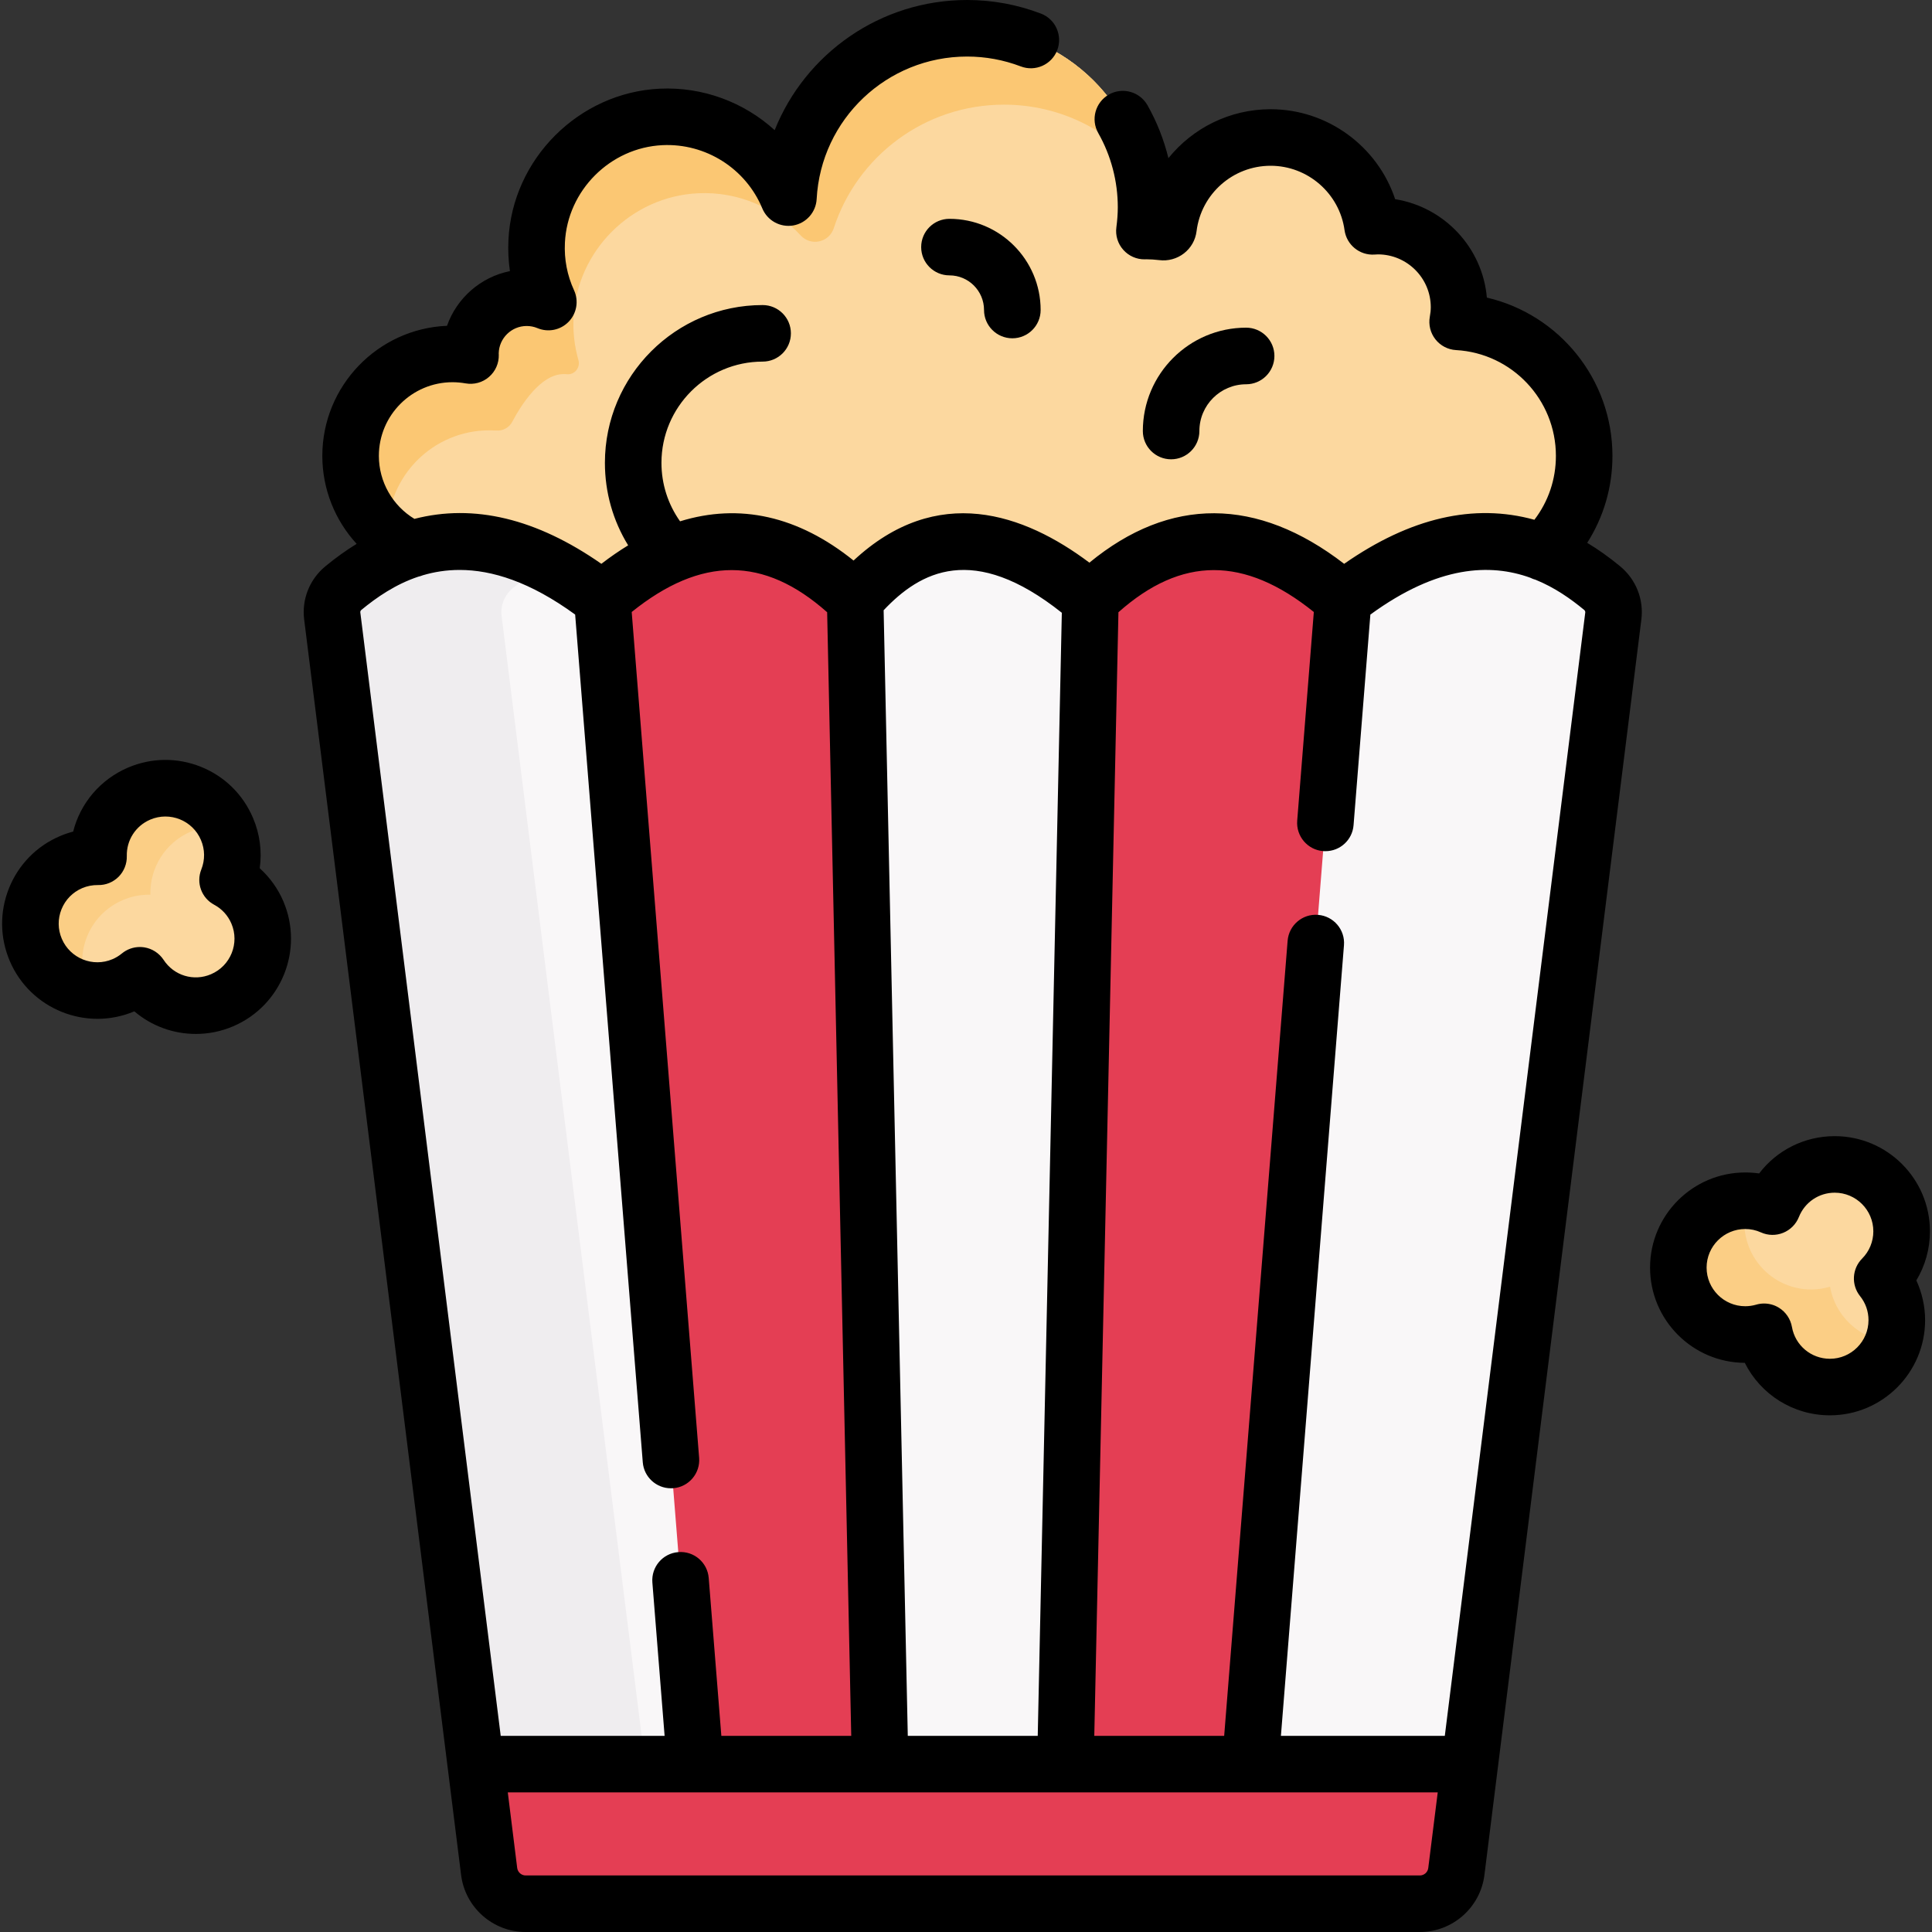 <svg width="30" height="30" viewBox="0 0 30 30" fill="none" xmlns="http://www.w3.org/2000/svg">
<rect x="0" y="0" width="30" height="30" fill="#333333" stroke="none"/>
<g clip-path="url(#clip0)">
<path d="M23.96 8.58C24.354 8.2 24.599 7.668 24.599 7.079C24.599 5.968 23.73 5.06 22.634 4.997C22.648 4.924 22.656 4.848 22.656 4.77C22.656 4.075 22.092 3.51 21.396 3.51C21.368 3.51 21.341 3.513 21.313 3.515C21.206 2.736 20.539 2.135 19.73 2.135C18.914 2.135 18.241 2.747 18.144 3.537C18.139 3.58 18.098 3.609 18.055 3.604C17.97 3.593 17.884 3.587 17.796 3.587C17.787 3.587 17.779 3.588 17.771 3.588C17.787 3.467 17.796 3.343 17.796 3.218C17.796 1.683 16.552 0.439 15.017 0.439C13.533 0.439 12.32 1.603 12.243 3.068C11.926 2.303 11.155 1.774 10.266 1.815C9.228 1.864 8.383 2.709 8.333 3.747C8.317 4.085 8.384 4.405 8.515 4.691C8.411 4.647 8.297 4.623 8.178 4.623C7.696 4.623 7.305 5.014 7.305 5.496C7.305 5.504 7.306 5.513 7.306 5.521C7.216 5.505 7.123 5.496 7.027 5.496C6.153 5.496 5.444 6.205 5.444 7.079C5.444 7.728 5.835 8.285 6.393 8.529L8.491 13.574H21.696L23.96 8.58Z" fill="#FCD89F"/>
<path d="M23.96 8.58C24.354 8.2 24.599 7.668 24.599 7.079C24.599 5.968 23.73 5.06 22.634 4.997C22.648 4.924 22.656 4.848 22.656 4.77C22.656 4.075 22.092 3.51 21.396 3.51C21.368 3.51 21.341 3.513 21.313 3.515C21.206 2.736 20.539 2.135 19.73 2.135C18.914 2.135 18.241 2.747 18.144 3.537C18.139 3.58 18.098 3.609 18.055 3.604C17.97 3.593 17.884 3.587 17.796 3.587C17.787 3.587 17.779 3.588 17.771 3.588C17.787 3.467 17.796 3.343 17.796 3.218C17.796 1.683 16.552 0.439 15.017 0.439C13.533 0.439 12.32 1.603 12.243 3.068C11.926 2.303 11.155 1.774 10.266 1.815C9.228 1.864 8.383 2.709 8.333 3.747C8.317 4.085 8.384 4.405 8.515 4.691C8.411 4.647 8.297 4.623 8.178 4.623C7.696 4.623 7.305 5.014 7.305 5.496C7.305 5.504 7.306 5.513 7.306 5.521C7.216 5.505 7.123 5.496 7.027 5.496C6.153 5.496 5.444 6.205 5.444 7.079C5.444 7.728 5.835 8.285 6.393 8.529L8.491 13.574H21.696L23.96 8.58Z" fill="#FCD89F"/>
<path d="M6.017 8.265C6.017 7.39 6.726 6.682 7.6 6.682C7.636 6.682 7.673 6.683 7.709 6.685C7.81 6.693 7.906 6.64 7.954 6.55C8.09 6.292 8.395 5.809 8.751 5.809C8.77 5.809 8.79 5.809 8.81 5.811C8.926 5.819 9.014 5.704 8.982 5.592C8.922 5.384 8.895 5.162 8.906 4.933C8.956 3.895 9.801 3.05 10.839 3.001C11.469 2.971 12.04 3.229 12.432 3.655C12.591 3.828 12.874 3.766 12.947 3.543C13.309 2.429 14.356 1.625 15.59 1.625C16.453 1.625 17.225 2.019 17.735 2.637C17.468 1.381 16.352 0.439 15.017 0.439C13.533 0.439 12.32 1.603 12.243 3.068C11.926 2.303 11.155 1.773 10.266 1.815C9.228 1.864 8.383 2.709 8.333 3.747C8.317 4.085 8.384 4.405 8.515 4.69C8.411 4.647 8.297 4.623 8.178 4.623C7.696 4.623 7.305 5.014 7.305 5.496C7.305 5.504 7.306 5.512 7.306 5.521C7.216 5.505 7.122 5.496 7.027 5.496C6.153 5.496 5.444 6.205 5.444 7.079C5.444 7.569 5.667 8.007 6.017 8.298C6.017 8.286 6.017 8.276 6.017 8.265Z" fill="#FBC773"/>
<path d="M22.802 27.392L21.705 25.844H8.213L7.388 27.392L7.596 29.06C7.632 29.346 7.875 29.561 8.163 29.561H22.047C22.335 29.561 22.578 29.346 22.614 29.06L22.822 27.395L22.802 27.392Z" fill="#E43E54"/>
<path d="M24.878 9.132C23.733 8.188 22.424 8.09 20.857 9.312H18.934V27.392H19.415H22.802L22.823 27.395L25.051 9.564C25.072 9.4 25.006 9.237 24.878 9.132Z" fill="#F9F7F8"/>
<path d="M16.931 9.312H15.021V27.392H16.543H19.415L20.857 9.312C19.518 8.138 18.208 8.079 16.931 9.312Z" fill="#E43E54"/>
<path d="M9.353 9.313C7.786 8.091 6.477 8.189 5.332 9.133C5.205 9.239 5.139 9.401 5.159 9.566L7.388 27.394H10.795V9.657L9.353 9.313Z" fill="#F9F7F8"/>
<path d="M13.279 9.312C12.002 8.079 10.692 8.138 9.353 9.312L10.795 27.392H13.667H14.739V9.312H13.279Z" fill="#E43E54"/>
<path d="M16.543 27.392L16.931 9.312C15.63 8.198 14.399 8.018 13.279 9.312L13.667 27.392H16.543Z" fill="#F9F7F8"/>
<path d="M22.802 27.392L22.823 27.395L22.824 27.392H22.802Z" fill="#EFEDEF"/>
<path d="M7.962 9.133C8.137 8.989 8.316 8.865 8.498 8.762C7.301 8.158 6.262 8.366 5.332 9.133C5.205 9.239 5.138 9.401 5.159 9.566L7.388 27.394H10.018L7.789 9.566C7.768 9.401 7.835 9.239 7.962 9.133Z" fill="#EFEDEF"/>
<path d="M16.936 9.307C16.938 9.309 16.939 9.31 16.941 9.312C16.957 9.293 16.974 9.275 16.99 9.257C16.972 9.274 16.954 9.29 16.936 9.307Z" fill="#EFEDEF"/>
<path d="M15.054 8.41C14.841 8.4 14.631 8.427 14.424 8.493C14.635 8.435 14.845 8.407 15.054 8.41Z" fill="#EFEDEF"/>
<path d="M22.802 27.392L22.823 27.395L22.823 27.392H22.802Z" fill="#EFEDEF"/>
<path d="M29.645 19.12C29.645 18.546 29.18 18.081 28.607 18.081C28.169 18.081 27.795 18.352 27.642 18.736C27.512 18.678 27.368 18.645 27.217 18.645C26.643 18.645 26.178 19.11 26.178 19.683C26.178 20.257 26.643 20.723 27.217 20.723C27.318 20.723 27.416 20.707 27.509 20.68C27.595 21.168 28.02 21.538 28.532 21.538C29.105 21.538 29.57 21.073 29.57 20.499C29.57 20.254 29.485 20.03 29.344 19.852C29.53 19.664 29.645 19.406 29.645 19.12Z" fill="#FCD89F"/>
<path d="M29.439 20.838C28.927 20.838 28.503 20.468 28.417 19.98C28.324 20.007 28.226 20.023 28.125 20.023C27.551 20.023 27.086 19.558 27.086 18.984C27.086 18.866 27.106 18.754 27.142 18.648C26.603 18.687 26.178 19.135 26.178 19.683C26.178 20.257 26.643 20.723 27.217 20.723C27.319 20.723 27.416 20.707 27.509 20.68C27.595 21.168 28.02 21.538 28.532 21.538C28.988 21.538 29.375 21.244 29.514 20.835C29.489 20.836 29.465 20.838 29.439 20.838Z" fill="#FBCE85"/>
<path d="M3.524 12.871C3.299 12.343 2.688 12.098 2.161 12.323C1.758 12.495 1.52 12.892 1.53 13.304C1.388 13.302 1.243 13.327 1.104 13.387C0.576 13.612 0.331 14.223 0.556 14.75C0.781 15.278 1.391 15.523 1.919 15.298C2.013 15.258 2.097 15.206 2.172 15.144C2.442 15.559 2.978 15.733 3.449 15.532C3.976 15.307 4.222 14.697 3.996 14.169C3.9 13.944 3.734 13.77 3.534 13.663C3.632 13.417 3.636 13.134 3.524 12.871Z" fill="#FCD89F"/>
<path d="M1.36 15.339C1.135 14.811 1.38 14.201 1.908 13.976C2.047 13.916 2.193 13.89 2.335 13.893C2.325 13.48 2.562 13.084 2.965 12.912C3.143 12.836 3.33 12.815 3.508 12.838C3.272 12.334 2.677 12.103 2.161 12.323C1.758 12.495 1.52 12.892 1.53 13.304C1.388 13.302 1.243 13.327 1.104 13.387C0.576 13.612 0.331 14.223 0.556 14.75C0.705 15.1 1.024 15.325 1.376 15.371C1.371 15.361 1.365 15.35 1.36 15.339Z" fill="#FBCE85"/>
<path d="M25.157 8.793C24.989 8.654 24.819 8.533 24.646 8.429C24.901 8.029 25.038 7.566 25.038 7.079C25.038 5.889 24.21 4.882 23.088 4.621C23.02 3.843 22.425 3.214 21.664 3.093C21.392 2.275 20.617 1.696 19.73 1.696C19.094 1.696 18.519 1.99 18.143 2.456C18.073 2.169 17.964 1.892 17.818 1.634C17.698 1.423 17.43 1.348 17.219 1.468C17.008 1.588 16.934 1.856 17.054 2.067C17.252 2.416 17.357 2.814 17.357 3.218C17.357 3.318 17.349 3.423 17.335 3.53C17.318 3.656 17.357 3.784 17.442 3.879C17.527 3.975 17.649 4.029 17.776 4.027L17.796 4.026C17.863 4.026 17.931 4.031 18 4.039C18.136 4.057 18.277 4.018 18.385 3.934C18.494 3.849 18.563 3.727 18.58 3.591C18.651 3.011 19.145 2.574 19.73 2.574C20.307 2.574 20.8 3.004 20.878 3.574C20.91 3.802 21.112 3.967 21.341 3.953L21.36 3.952C21.372 3.951 21.384 3.95 21.396 3.95C21.848 3.95 22.217 4.318 22.217 4.77C22.217 4.817 22.212 4.866 22.202 4.919C22.18 5.043 22.211 5.17 22.289 5.269C22.367 5.368 22.483 5.429 22.609 5.436C23.479 5.485 24.16 6.207 24.16 7.079C24.16 7.443 24.043 7.787 23.826 8.071C22.887 7.811 21.898 8.039 20.872 8.755C19.522 7.714 18.166 7.708 16.916 8.737C15.904 7.977 14.552 7.495 13.254 8.704C12.394 8.012 11.484 7.809 10.56 8.095C10.373 7.831 10.271 7.517 10.271 7.187C10.271 6.32 10.976 5.615 11.842 5.615C12.085 5.615 12.281 5.419 12.281 5.176C12.281 4.934 12.085 4.737 11.842 4.737C10.492 4.737 9.393 5.836 9.393 7.187C9.393 7.646 9.519 8.086 9.754 8.468C9.615 8.553 9.477 8.648 9.338 8.755C8.33 8.052 7.359 7.819 6.435 8.057C6.096 7.852 5.883 7.482 5.883 7.079C5.883 6.448 6.396 5.935 7.027 5.935C7.093 5.935 7.161 5.941 7.229 5.953C7.36 5.976 7.493 5.94 7.593 5.853C7.693 5.767 7.749 5.64 7.745 5.508C7.745 5.501 7.745 5.494 7.744 5.487C7.749 5.252 7.942 5.062 8.178 5.062C8.236 5.062 8.292 5.073 8.345 5.095C8.512 5.165 8.704 5.126 8.83 4.996C8.956 4.866 8.989 4.672 8.914 4.508C8.807 4.275 8.759 4.026 8.772 3.768C8.811 2.957 9.476 2.292 10.287 2.254C10.958 2.222 11.581 2.617 11.837 3.236C11.916 3.426 12.115 3.535 12.317 3.501C12.519 3.466 12.67 3.296 12.681 3.091C12.747 1.85 13.773 0.878 15.017 0.878C15.303 0.878 15.584 0.93 15.85 1.031C16.077 1.118 16.331 1.004 16.417 0.778C16.503 0.551 16.39 0.297 16.163 0.211C15.796 0.071 15.411 -9.53674e-07 15.017 -9.53674e-07C13.668 -9.53674e-07 12.505 0.832 12.029 2.021C11.553 1.588 10.915 1.346 10.246 1.377C8.988 1.436 7.955 2.468 7.895 3.726C7.887 3.89 7.895 4.051 7.918 4.21C7.463 4.301 7.093 4.629 6.941 5.059C5.866 5.104 5.005 5.993 5.005 7.079C5.005 7.595 5.202 8.079 5.538 8.445C5.375 8.545 5.213 8.661 5.053 8.793C4.807 8.996 4.684 9.305 4.723 9.619L7.16 29.115C7.223 29.619 7.654 30 8.163 30H22.047C22.556 30 22.987 29.619 23.05 29.115L25.487 9.619C25.526 9.305 25.403 8.996 25.157 8.793ZM16.488 9.515L16.114 26.954H14.096L13.721 9.476C14.289 8.873 15.113 8.421 16.488 9.515ZM5.611 9.471C5.85 9.274 6.142 9.073 6.494 8.955C6.518 8.95 6.542 8.942 6.565 8.933C6.74 8.881 6.931 8.85 7.137 8.85C7.638 8.85 8.231 9.033 8.931 9.543L9.981 22.706C9.999 22.936 10.192 23.11 10.418 23.11C10.43 23.11 10.442 23.11 10.454 23.109C10.695 23.09 10.876 22.878 10.856 22.636L9.809 9.503C10.89 8.634 11.862 8.636 12.844 9.507L13.218 26.954H11.201L11.005 24.503C10.986 24.262 10.775 24.081 10.533 24.101C10.291 24.12 10.111 24.331 10.13 24.573L10.32 26.954H7.775L5.595 9.51C5.593 9.496 5.599 9.481 5.611 9.471ZM22.047 29.122H8.163C8.096 29.122 8.04 29.072 8.031 29.006L7.885 27.832H10.794H10.795H10.796H19.414H19.415H19.416H22.325L22.178 29.006C22.17 29.072 22.114 29.122 22.047 29.122ZM22.435 26.954H19.89L20.869 14.678C20.889 14.437 20.708 14.225 20.467 14.206C20.225 14.186 20.013 14.367 19.994 14.609L19.009 26.954H16.992L17.367 9.507C18.348 8.636 19.32 8.634 20.401 9.503L20.143 12.743C20.124 12.985 20.304 13.197 20.546 13.216C20.558 13.217 20.569 13.217 20.581 13.217C20.808 13.217 21 13.043 21.018 12.813L21.279 9.543C22.332 8.776 23.144 8.748 23.762 8.971C23.789 8.985 23.817 8.995 23.846 9.003C24.141 9.123 24.39 9.298 24.599 9.471C24.611 9.481 24.617 9.496 24.616 9.51L22.435 26.954Z" fill="black"/>
<path d="M14.743 3.398C14.5 3.398 14.304 3.594 14.304 3.837C14.304 4.079 14.5 4.276 14.743 4.276C15.039 4.276 15.28 4.517 15.28 4.814C15.28 5.056 15.477 5.253 15.72 5.253C15.962 5.253 16.159 5.056 16.159 4.814C16.159 4.033 15.524 3.398 14.743 3.398Z" fill="black"/>
<path d="M18.624 6.693C18.624 6.292 18.95 5.967 19.35 5.967C19.592 5.967 19.789 5.77 19.789 5.527C19.789 5.285 19.592 5.088 19.35 5.088C18.465 5.088 17.746 5.808 17.746 6.693C17.746 6.935 17.942 7.132 18.185 7.132C18.427 7.132 18.624 6.935 18.624 6.693Z" fill="black"/>
<path d="M29.968 19.12C29.968 18.305 29.305 17.642 28.489 17.642C28.019 17.642 27.59 17.861 27.316 18.221C27.245 18.211 27.172 18.206 27.1 18.206C26.285 18.206 25.622 18.869 25.622 19.683C25.622 20.496 26.281 21.158 27.093 21.162C27.338 21.652 27.842 21.977 28.415 21.977C29.23 21.977 29.893 21.314 29.893 20.499C29.893 20.286 29.845 20.075 29.757 19.882C29.894 19.654 29.968 19.393 29.968 19.12ZM28.883 20.126C28.969 20.233 29.014 20.363 29.014 20.499C29.014 20.83 28.745 21.099 28.415 21.099C28.123 21.099 27.875 20.891 27.825 20.604C27.803 20.481 27.73 20.373 27.624 20.307C27.554 20.263 27.473 20.241 27.392 20.241C27.351 20.241 27.309 20.247 27.269 20.259C27.213 20.275 27.156 20.283 27.1 20.283C26.769 20.283 26.5 20.014 26.5 19.683C26.5 19.353 26.769 19.084 27.1 19.084C27.184 19.084 27.266 19.101 27.345 19.137C27.454 19.186 27.578 19.188 27.689 19.143C27.8 19.098 27.888 19.01 27.933 18.898C28.024 18.669 28.243 18.52 28.489 18.52C28.82 18.52 29.089 18.789 29.089 19.12C29.089 19.279 29.027 19.43 28.915 19.543C28.758 19.701 28.744 19.952 28.883 20.126Z" fill="black"/>
<path d="M4.033 13.482C4.07 13.219 4.035 12.949 3.928 12.699C3.773 12.335 3.486 12.054 3.12 11.907C2.753 11.76 2.352 11.764 1.988 11.919C1.556 12.104 1.247 12.473 1.136 12.913C1.067 12.931 0.998 12.954 0.931 12.983C0.568 13.138 0.287 13.425 0.14 13.791C-0.007 14.158 -0.003 14.559 0.152 14.923C0.471 15.67 1.338 16.02 2.086 15.704C2.353 15.932 2.693 16.055 3.041 16.055C3.235 16.055 3.432 16.017 3.621 15.936C4.371 15.616 4.72 14.746 4.4 13.996C4.317 13.8 4.19 13.624 4.033 13.482ZM3.276 15.128C3.008 15.243 2.699 15.149 2.54 14.904C2.471 14.8 2.362 14.729 2.238 14.71C2.216 14.707 2.194 14.705 2.172 14.705C2.071 14.705 1.972 14.74 1.893 14.805C1.848 14.842 1.799 14.872 1.747 14.894C1.443 15.024 1.09 14.882 0.96 14.578C0.897 14.431 0.895 14.268 0.955 14.119C1.015 13.97 1.129 13.854 1.276 13.791C1.354 13.758 1.436 13.742 1.522 13.743C1.642 13.746 1.757 13.699 1.842 13.614C1.926 13.529 1.972 13.413 1.969 13.294C1.963 13.046 2.106 12.824 2.333 12.727C2.638 12.597 2.991 12.739 3.12 13.043C3.183 13.19 3.185 13.352 3.126 13.501C3.043 13.708 3.129 13.944 3.326 14.049C3.447 14.114 3.539 14.215 3.593 14.341C3.723 14.645 3.581 14.998 3.276 15.128Z" fill="black"/>
</g>
<defs>
<clipPath id="clip0">
<rect width="30" height="30" fill="white"/>
</clipPath>
</defs>
</svg>
